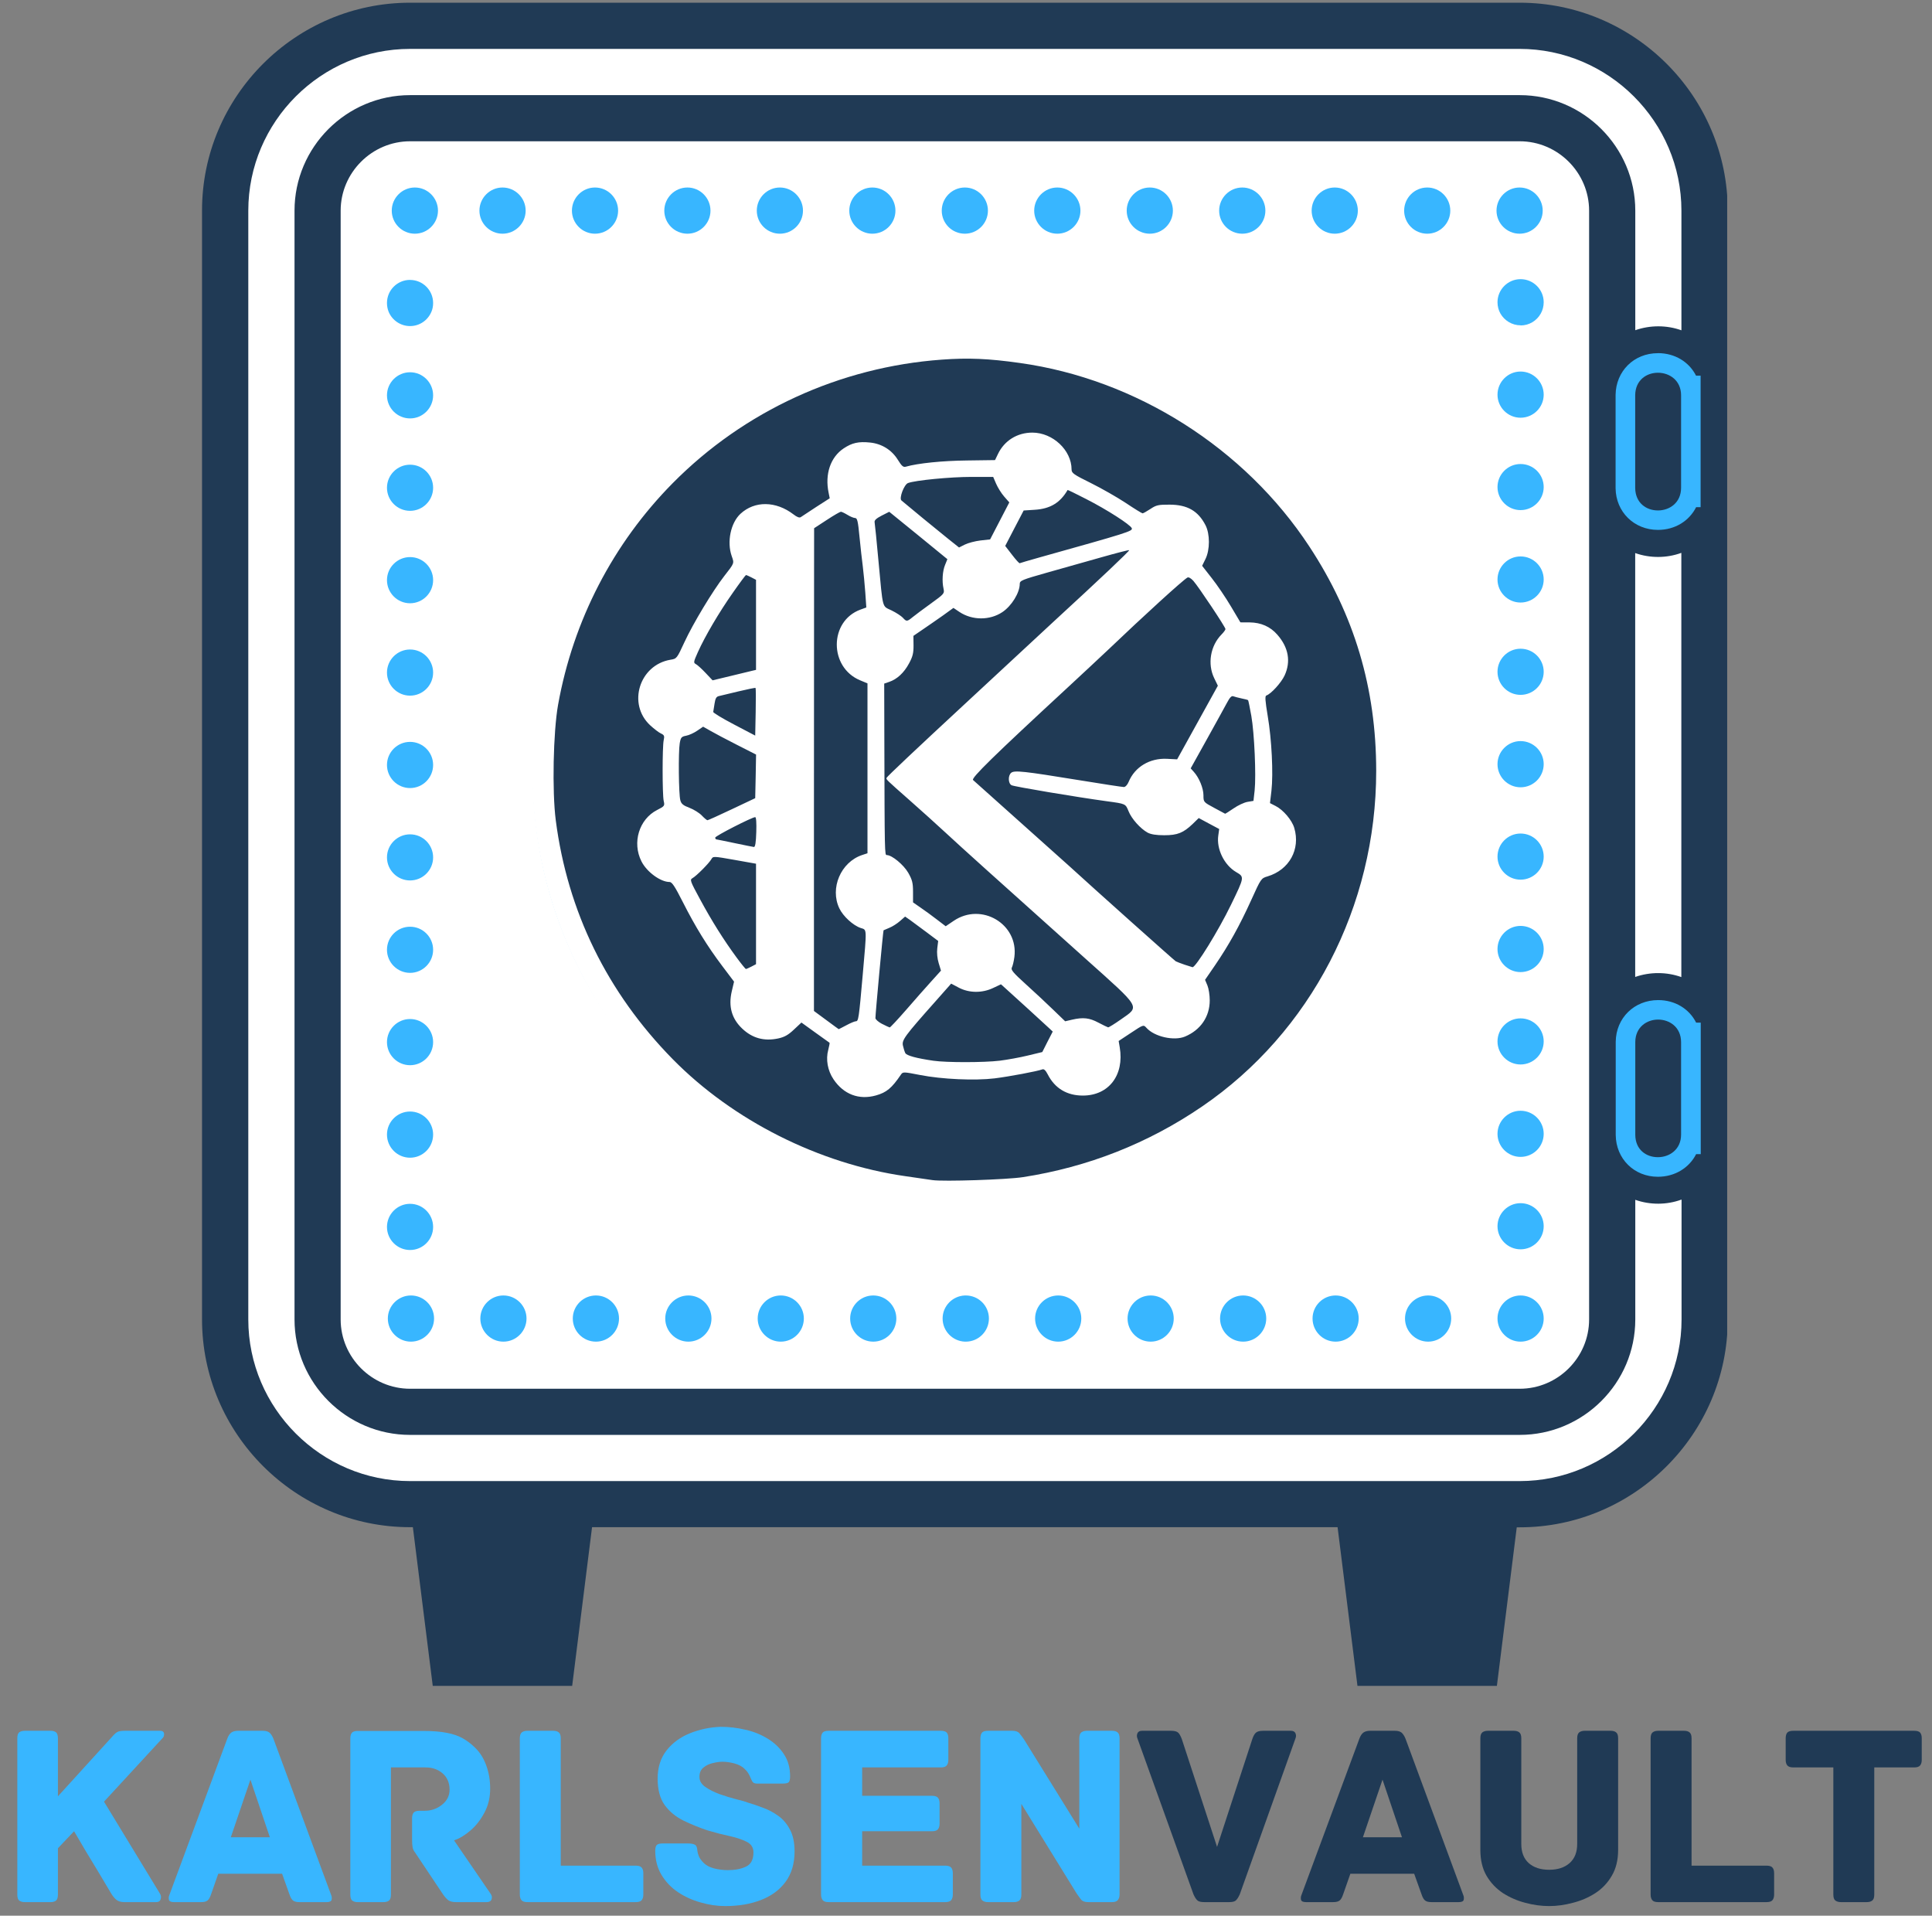 <svg xmlns="http://www.w3.org/2000/svg" xmlns:xlink="http://www.w3.org/1999/xlink" width="234" zoomAndPan="magnify" viewBox="0 0 175.5 174" height="232" preserveAspectRatio="xMidYMid meet" version="1.0"><rect x="0" y="0" width="175.5" height="174" fill="#808080" stroke="none"/><defs><g/><clipPath id="6024f4c90c"><path d="M 18.266 0.246 L 156.895 0.246 L 156.895 153.125 L 18.266 153.125 Z M 18.266 0.246 " clip-rule="nonzero"/></clipPath><clipPath id="836af0e4fb"><path d="M 48.344 30.109 L 128.41 30.109 L 128.41 110.102 L 48.344 110.102 Z M 48.344 30.109 " clip-rule="nonzero"/></clipPath><clipPath id="d65dfbd70b"><path d="M 50.285 32.578 L 125.012 32.578 L 125.012 107.238 L 50.285 107.238 Z M 50.285 32.578 " clip-rule="nonzero"/></clipPath><clipPath id="4bb9f12d74"><path d="M 59 156 L 73 156 L 73 173.75 L 59 173.75 Z M 59 156 " clip-rule="nonzero"/></clipPath><clipPath id="811bf5bb13"><path d="M 134 157 L 147 157 L 147 173.75 L 134 173.75 Z M 134 157 " clip-rule="nonzero"/></clipPath></defs><path fill="#203a55" d="M 99.449 97.961 C 99.395 99.777 98.168 101.418 96.336 101.91 C 94.508 102.395 92.621 101.586 91.672 100.055 C 91.152 101.785 89.547 103.051 87.645 103.051 C 85.742 103.051 84.133 101.785 83.617 100.055 C 82.664 101.586 80.777 102.402 78.949 101.918 C 77.117 101.43 75.891 99.785 75.84 97.973 C 74.523 99.219 72.496 99.52 70.844 98.57 C 69.199 97.617 68.434 95.719 68.859 93.961 C 67.27 94.82 65.234 94.582 63.891 93.242 C 62.543 91.898 62.297 89.863 63.172 88.266 C 61.41 88.691 59.5 87.93 58.559 86.285 C 57.605 84.645 57.898 82.609 59.141 81.293 C 57.332 81.238 55.688 80.016 55.195 78.184 C 54.707 76.355 55.52 74.473 57.066 73.523 C 55.324 73.008 54.059 71.398 54.059 69.496 C 54.059 67.598 55.332 65.988 57.066 65.477 C 55.527 64.523 54.707 62.645 55.195 60.809 C 55.688 58.98 57.34 57.758 59.141 57.703 C 57.898 56.387 57.598 54.352 58.559 52.711 C 59.508 51.07 61.41 50.305 63.172 50.734 C 62.309 49.141 62.551 47.109 63.891 45.766 C 65.234 44.418 67.27 44.18 68.859 45.047 C 68.441 43.289 69.199 41.391 70.844 40.438 C 72.488 39.484 74.523 39.781 75.84 41.035 C 75.891 39.219 77.117 37.578 78.949 37.086 C 80.777 36.602 82.676 37.41 83.617 38.953 C 84.133 37.215 85.742 35.945 87.645 35.945 C 89.547 35.945 91.152 37.215 91.672 38.953 C 92.621 37.418 94.508 36.602 96.336 37.086 C 98.168 37.578 99.395 39.23 99.449 41.035 C 100.762 39.789 102.801 39.484 104.445 40.438 C 106.09 41.391 106.852 43.289 106.426 45.047 C 108.02 44.184 110.055 44.426 111.395 45.766 C 112.738 47.109 112.988 49.141 112.117 50.734 C 113.879 50.312 115.777 51.07 116.73 52.711 C 117.68 54.352 117.391 56.387 116.133 57.703 C 117.941 57.758 119.594 58.98 120.078 60.809 C 120.57 62.645 119.762 64.523 118.215 65.477 C 119.957 65.988 121.227 67.598 121.227 69.496 C 121.227 71.398 119.957 73.008 118.215 73.523 C 119.754 74.473 120.57 76.355 120.078 78.184 C 119.594 80.016 117.941 81.238 116.133 81.293 C 117.379 82.609 117.68 84.633 116.73 86.285 C 115.777 87.93 113.879 88.691 112.117 88.266 C 112.977 89.855 112.738 91.891 111.395 93.242 C 110.047 94.582 108.02 94.828 106.426 93.961 C 106.848 95.719 106.09 97.629 104.445 98.57 C 102.801 99.52 100.762 99.227 99.449 97.973 Z M 154.297 33.812 L 154.812 33.812 L 154.812 46.402 L 154.297 46.402 C 152.492 49.664 146.504 49.027 146.438 44.336 L 146.438 35.867 C 146.504 31.199 152.492 30.562 154.297 33.82 Z M 154.297 92.555 L 154.812 92.555 L 154.812 105.141 L 154.289 105.141 C 152.484 108.383 146.492 107.77 146.434 103.07 L 146.434 94.598 C 146.492 89.961 152.484 89.297 154.289 92.555 Z M 154.297 92.555 " fill-opacity="1" fill-rule="evenodd"/><path fill="#ffffff" d="M 138.035 10.734 C 142.66 10.734 146.438 14.512 146.438 19.133 L 146.438 119.844 C 146.438 124.453 142.66 128.234 138.035 128.234 L 37.25 128.234 C 32.625 128.234 28.848 124.461 28.848 119.844 L 28.848 19.133 C 28.848 14.512 32.625 10.734 37.25 10.734 L 138.047 10.734 Z M 87.645 35.918 C 69.094 35.918 54.047 50.941 54.047 69.492 C 54.047 88.035 69.094 103.051 87.645 103.051 C 106.199 103.051 121.246 88.027 121.246 69.492 C 121.246 50.953 106.203 35.918 87.645 35.918 Z M 87.645 35.918 " fill-opacity="1" fill-rule="evenodd"/><path fill="#ffffff" d="M 146.438 91.691 L 146.438 47.258 L 149.238 48.246 C 150.129 48.555 151.145 48.555 152.031 48.246 L 154.84 47.23 L 154.84 91.73 L 152.031 90.727 C 151.145 90.406 150.129 90.406 149.23 90.719 L 146.434 91.703 Z M 154.84 105.969 L 154.84 119.832 C 154.84 129.062 147.281 136.617 138.035 136.617 L 37.25 136.617 C 28.012 136.617 20.449 129.07 20.449 119.832 L 20.449 19.133 C 20.449 9.902 28.004 2.344 37.25 2.344 L 138.047 2.344 C 147.281 2.344 154.848 9.895 154.848 19.133 L 154.848 32.988 L 152.039 31.984 C 151.148 31.66 150.137 31.66 149.238 31.984 L 146.438 32.961 L 146.438 19.141 C 146.438 14.523 142.66 10.742 138.035 10.742 L 37.25 10.742 C 32.625 10.742 28.848 14.523 28.848 19.141 L 28.848 119.852 C 28.848 124.461 32.625 128.246 37.25 128.246 L 138.047 128.246 C 142.668 128.246 146.445 124.469 146.445 119.852 L 146.445 106.027 L 149.246 107.012 C 150.137 107.324 151.148 107.324 152.039 107.008 L 154.848 105.992 Z M 154.84 105.969 " fill-opacity="1" fill-rule="evenodd"/><path fill="#38b6ff" d="M 37.25 17.031 C 38.406 17.031 39.344 17.977 39.344 19.133 C 39.344 20.285 38.406 21.227 37.25 21.227 C 36.094 21.227 35.152 20.285 35.152 19.133 C 35.152 17.977 36.094 17.031 37.25 17.031 Z M 37.25 17.031 " fill-opacity="1" fill-rule="evenodd"/><path fill="#38b6ff" d="M 87.645 33.812 C 107.359 33.812 123.344 49.781 123.344 69.48 C 123.344 89.18 107.359 105.152 87.645 105.152 C 67.926 105.152 51.941 89.18 51.941 69.48 C 51.941 49.781 67.926 33.812 87.645 33.812 Z M 87.645 33.812 " fill-opacity="1" fill-rule="evenodd"/><g clip-path="url(#6024f4c90c)"><path fill="#203a55" d="M 137.781 138.711 L 135.941 153.395 L 123.344 153.395 L 121.504 138.711 L 53.781 138.711 L 51.941 153.395 L 39.344 153.395 L 37.504 138.711 L 37.25 138.711 C 26.852 138.711 18.352 130.223 18.352 119.832 L 18.352 19.133 C 18.344 8.738 26.852 0.246 37.25 0.246 L 138.047 0.246 C 148.449 0.246 156.945 8.738 156.945 19.133 L 156.945 119.844 C 156.945 130.223 148.449 138.723 138.047 138.723 L 137.781 138.723 Z M 137.781 138.711 " fill-opacity="1" fill-rule="evenodd"/></g><path fill="#ffffff" d="M 148.539 88.734 C 149.887 88.266 151.391 88.266 152.73 88.746 L 152.73 50.215 C 151.391 50.707 149.879 50.707 148.539 50.234 Z M 148.539 88.734 " fill-opacity="1" fill-rule="evenodd"/><path fill="#ffffff" d="M 152.738 108.957 C 151.398 109.449 149.887 109.449 148.547 108.977 L 148.547 119.844 C 148.547 125.613 143.828 130.328 138.047 130.328 L 37.25 130.328 C 31.473 130.328 26.754 125.613 26.754 119.844 L 26.754 19.133 C 26.754 13.355 31.473 8.641 37.25 8.641 L 138.047 8.641 C 143.828 8.641 148.547 13.355 148.547 19.133 L 148.547 29.992 C 149.898 29.52 151.398 29.52 152.738 30 L 152.738 19.133 C 152.738 11.055 146.121 4.441 138.035 4.441 L 37.25 4.441 C 29.172 4.441 22.555 11.047 22.555 19.133 L 22.555 119.844 C 22.555 127.914 29.172 134.523 37.25 134.523 L 138.047 134.523 C 146.129 134.523 152.75 127.914 152.75 119.844 L 152.75 108.969 Z M 152.738 108.957 " fill-opacity="1" fill-rule="evenodd"/><path fill="#38b6ff" d="M 150.617 92.605 C 151.656 92.605 152.707 93.293 152.707 94.66 L 152.707 103.051 C 152.707 104.414 151.648 105.105 150.598 105.105 C 149.551 105.105 148.559 104.438 148.547 103.082 L 148.547 94.633 C 148.562 93.285 149.594 92.605 150.625 92.605 M 150.625 90.836 C 148.457 90.836 146.797 92.457 146.77 94.617 L 146.77 103.051 C 146.77 103.051 146.77 103.098 146.77 103.098 C 146.797 105.254 148.441 106.883 150.598 106.883 C 152.156 106.883 153.445 106.066 154.074 104.828 L 154.492 104.828 L 154.492 103.051 C 154.492 103.051 154.492 94.66 154.492 94.66 L 154.492 92.883 L 154.074 92.883 C 153.453 91.641 152.172 90.836 150.625 90.836 Z M 150.625 90.836 " fill-opacity="1" fill-rule="nonzero"/><path fill="#38b6ff" d="M 150.605 33.855 C 151.656 33.855 152.707 34.551 152.707 35.906 L 152.707 44.301 C 152.707 45.668 151.656 46.363 150.605 46.363 C 149.559 46.363 148.559 45.695 148.539 44.328 L 148.539 35.879 C 148.559 34.523 149.574 33.855 150.598 33.855 M 150.598 32.078 C 148.43 32.078 146.785 33.707 146.758 35.867 L 146.758 44.301 C 146.758 44.301 146.758 44.348 146.758 44.348 C 146.785 46.5 148.441 48.129 150.605 48.129 C 152.164 48.129 153.445 47.312 154.074 46.066 L 154.48 46.066 L 154.48 44.289 C 154.48 44.289 154.48 35.898 154.48 35.898 L 154.48 34.121 L 154.066 34.121 C 153.438 32.879 152.156 32.074 150.598 32.074 Z M 150.598 32.078 " fill-opacity="1" fill-rule="nonzero"/><path fill="#ffffff" d="M 138.035 12.832 L 37.25 12.832 C 33.793 12.832 30.945 15.676 30.945 19.133 L 30.945 119.844 C 30.945 123.293 33.785 126.137 37.25 126.137 L 138.047 126.137 C 141.508 126.137 144.352 123.305 144.352 119.844 L 144.352 19.133 C 144.352 15.676 141.508 12.832 138.047 12.832 Z M 138.035 12.832 " fill-opacity="1" fill-rule="evenodd"/><path fill="#38b6ff" d="M 87.645 117.664 L 87.73 117.664 C 88.898 117.664 89.832 118.605 89.832 119.758 C 89.832 120.914 88.891 121.859 87.73 121.859 L 87.645 121.859 C 86.523 121.812 85.625 120.887 85.625 119.758 C 85.625 118.633 86.523 117.711 87.645 117.664 Z M 87.645 117.664 " fill-opacity="1" fill-rule="evenodd"/><path fill="#38b6ff" d="M 87.645 17.031 C 88.801 17.031 89.742 17.977 89.742 19.133 C 89.742 20.285 88.801 21.227 87.645 21.227 C 86.48 21.227 85.547 20.285 85.547 19.133 C 85.547 17.977 86.488 17.031 87.645 17.031 Z M 87.645 17.031 " fill-opacity="1" fill-rule="evenodd"/><path fill="#38b6ff" d="M 138.125 121.859 C 136.973 121.859 136.031 120.914 136.031 119.758 C 136.031 118.605 136.973 117.664 138.125 117.664 C 139.285 117.664 140.227 118.605 140.227 119.758 C 140.227 120.914 139.285 121.859 138.125 121.859 Z M 138.125 121.859 " fill-opacity="1" fill-rule="evenodd"/><path fill="#38b6ff" d="M 140.137 19.133 C 140.137 20.285 139.195 21.227 138.035 21.227 C 136.883 21.227 135.941 20.285 135.941 19.133 C 135.941 17.977 136.883 17.031 138.035 17.031 C 139.195 17.031 140.137 17.977 140.137 19.133 Z M 140.137 19.133 " fill-opacity="1" fill-rule="evenodd"/><path fill="#38b6ff" d="M 39.785 19.133 C 39.785 20.285 38.84 21.227 37.684 21.227 C 36.531 21.227 35.586 20.285 35.586 19.133 C 35.586 17.977 36.531 17.031 37.684 17.031 C 38.84 17.031 39.785 17.977 39.785 19.133 Z M 39.785 19.133 " fill-opacity="1" fill-rule="evenodd"/><path fill="#38b6ff" d="M 98.145 19.133 C 98.145 20.285 97.199 21.227 96.043 21.227 C 94.891 21.227 93.945 20.285 93.945 19.133 C 93.945 17.977 94.891 17.031 96.043 17.031 C 97.199 17.031 98.145 17.977 98.145 19.133 Z M 98.145 19.133 " fill-opacity="1" fill-rule="evenodd"/><path fill="#38b6ff" d="M 87.973 30.699 C 109.82 30.699 127.531 48.406 127.531 70.234 C 127.531 92.066 109.812 109.762 87.973 109.762 C 66.133 109.762 48.406 92.066 48.406 70.234 C 48.406 48.406 66.121 30.699 87.973 30.699 Z M 87.973 30.699 " fill-opacity="1" fill-rule="evenodd"/><path fill="#38b6ff" d="M 106.543 19.133 C 106.543 20.285 105.602 21.227 104.445 21.227 C 103.289 21.227 102.348 20.285 102.348 19.133 C 102.348 17.977 103.289 17.031 104.445 17.031 C 105.602 17.031 106.543 17.977 106.543 19.133 Z M 106.543 19.133 " fill-opacity="1" fill-rule="evenodd"/><path fill="#38b6ff" d="M 114.945 19.133 C 114.945 20.285 114 21.227 112.848 21.227 C 111.688 21.227 110.746 20.285 110.746 19.133 C 110.746 17.977 111.688 17.031 112.848 17.031 C 114 17.031 114.945 17.977 114.945 19.133 Z M 114.945 19.133 " fill-opacity="1" fill-rule="evenodd"/><path fill="#38b6ff" d="M 123.344 19.133 C 123.344 20.285 122.398 21.227 121.246 21.227 C 120.09 21.227 119.148 20.285 119.148 19.133 C 119.148 17.977 120.09 17.031 121.246 17.031 C 122.398 17.031 123.344 17.977 123.344 19.133 Z M 123.344 19.133 " fill-opacity="1" fill-rule="evenodd"/><path fill="#38b6ff" d="M 131.742 19.133 C 131.742 20.285 130.805 21.227 129.648 21.227 C 128.488 21.227 127.551 20.285 127.551 19.133 C 127.551 17.977 128.488 17.031 129.648 17.031 C 130.805 17.031 131.742 17.977 131.742 19.133 Z M 131.742 19.133 " fill-opacity="1" fill-rule="evenodd"/><path fill="#38b6ff" d="M 138.125 29.547 C 137.348 29.547 136.66 29.113 136.297 28.48 C 136.129 28.184 136.031 27.828 136.031 27.453 C 136.031 26.297 136.973 25.355 138.125 25.355 C 139.285 25.355 140.227 26.297 140.227 27.453 C 140.227 27.828 140.129 28.184 139.957 28.488 C 139.594 29.129 138.918 29.559 138.125 29.559 Z M 138.125 29.547 " fill-opacity="1" fill-rule="evenodd"/><path fill="#38b6ff" d="M 138.125 37.941 C 136.973 37.941 136.031 37 136.031 35.848 C 136.031 34.691 136.973 33.746 138.125 33.746 C 139.285 33.746 140.227 34.691 140.227 35.848 C 140.227 37 139.285 37.941 138.125 37.941 Z M 138.125 37.941 " fill-opacity="1" fill-rule="evenodd"/><path fill="#38b6ff" d="M 138.125 46.332 C 136.973 46.332 136.031 45.391 136.031 44.238 C 136.031 43.082 136.973 42.145 138.125 42.145 C 139.285 42.145 140.227 43.082 140.227 44.238 C 140.227 45.391 139.285 46.332 138.125 46.332 Z M 138.125 46.332 " fill-opacity="1" fill-rule="evenodd"/><path fill="#38b6ff" d="M 138.125 54.727 C 136.973 54.727 136.031 53.789 136.031 52.633 C 136.031 51.48 136.973 50.539 138.125 50.539 C 139.285 50.539 140.227 51.48 140.227 52.633 C 140.227 53.789 139.285 54.727 138.125 54.727 Z M 138.125 54.727 " fill-opacity="1" fill-rule="evenodd"/><path fill="#38b6ff" d="M 138.125 63.113 C 136.973 63.113 136.031 62.172 136.031 61.016 C 136.031 59.863 136.973 58.922 138.125 58.922 C 139.285 58.922 140.227 59.863 140.227 61.016 C 140.227 62.172 139.285 63.113 138.125 63.113 Z M 138.125 63.113 " fill-opacity="1" fill-rule="evenodd"/><path fill="#38b6ff" d="M 138.125 71.508 C 136.973 71.508 136.031 70.566 136.031 69.406 C 136.031 68.254 136.973 67.312 138.125 67.312 C 139.285 67.312 140.227 68.254 140.227 69.406 C 140.227 70.566 139.285 71.508 138.125 71.508 Z M 138.125 71.508 " fill-opacity="1" fill-rule="evenodd"/><path fill="#38b6ff" d="M 138.125 79.898 C 136.973 79.898 136.031 78.957 136.031 77.805 C 136.031 76.648 136.973 75.707 138.125 75.707 C 139.285 75.707 140.227 76.648 140.227 77.805 C 140.227 78.957 139.285 79.898 138.125 79.898 Z M 138.125 79.898 " fill-opacity="1" fill-rule="evenodd"/><path fill="#38b6ff" d="M 138.125 88.293 C 136.973 88.293 136.031 87.352 136.031 86.199 C 136.031 85.039 136.973 84.098 138.125 84.098 C 139.285 84.098 140.227 85.039 140.227 86.199 C 140.227 87.352 139.285 88.293 138.125 88.293 Z M 138.125 88.293 " fill-opacity="1" fill-rule="evenodd"/><path fill="#38b6ff" d="M 138.125 96.684 C 136.973 96.684 136.031 95.742 136.031 94.59 C 136.031 93.434 136.973 92.496 138.125 92.496 C 139.285 92.496 140.227 93.434 140.227 94.59 C 140.227 95.742 139.285 96.684 138.125 96.684 Z M 138.125 96.684 " fill-opacity="1" fill-rule="evenodd"/><path fill="#38b6ff" d="M 138.125 105.078 C 136.973 105.078 136.031 104.141 136.031 102.984 C 136.031 101.832 136.973 100.887 138.125 100.887 C 139.285 100.887 140.227 101.832 140.227 102.984 C 140.227 104.141 139.285 105.078 138.125 105.078 Z M 138.125 105.078 " fill-opacity="1" fill-rule="evenodd"/><path fill="#38b6ff" d="M 138.125 113.473 C 136.973 113.473 136.031 112.531 136.031 111.375 C 136.031 110.223 136.973 109.281 138.125 109.281 C 139.285 109.281 140.227 110.223 140.227 111.375 C 140.227 112.531 139.285 113.473 138.125 113.473 Z M 138.125 113.473 " fill-opacity="1" fill-rule="evenodd"/><path fill="#38b6ff" d="M 127.629 119.758 C 127.629 118.605 128.574 117.664 129.727 117.664 C 130.883 117.664 131.824 118.605 131.824 119.758 C 131.824 120.914 130.883 121.859 129.727 121.859 C 128.574 121.859 127.629 120.914 127.629 119.758 Z M 127.629 119.758 " fill-opacity="1" fill-rule="evenodd"/><path fill="#38b6ff" d="M 119.23 119.758 C 119.23 118.605 120.168 117.664 121.324 117.664 C 122.48 117.664 123.422 118.605 123.422 119.758 C 123.422 120.914 122.48 121.859 121.324 121.859 C 120.168 121.859 119.23 120.914 119.23 119.758 Z M 119.23 119.758 " fill-opacity="1" fill-rule="evenodd"/><path fill="#38b6ff" d="M 110.828 119.758 C 110.828 118.605 111.77 117.664 112.926 117.664 C 114.078 117.664 115.023 118.605 115.023 119.758 C 115.023 120.914 114.078 121.859 112.926 121.859 C 111.77 121.859 110.828 120.914 110.828 119.758 Z M 110.828 119.758 " fill-opacity="1" fill-rule="evenodd"/><path fill="#38b6ff" d="M 102.426 119.758 C 102.426 118.605 103.367 117.664 104.527 117.664 C 105.68 117.664 106.621 118.605 106.621 119.758 C 106.621 120.914 105.68 121.859 104.527 121.859 C 103.367 121.859 102.426 120.914 102.426 119.758 Z M 102.426 119.758 " fill-opacity="1" fill-rule="evenodd"/><path fill="#38b6ff" d="M 94.027 119.758 C 94.027 118.605 94.969 117.664 96.125 117.664 C 97.281 117.664 98.223 118.605 98.223 119.758 C 98.223 120.914 97.281 121.859 96.125 121.859 C 94.969 121.859 94.027 120.914 94.027 119.758 Z M 94.027 119.758 " fill-opacity="1" fill-rule="evenodd"/><path fill="#38b6ff" d="M 47.75 19.133 C 47.75 20.285 46.805 21.227 45.648 21.227 C 44.496 21.227 43.551 20.285 43.551 19.133 C 43.551 17.977 44.496 17.031 45.648 17.031 C 46.805 17.031 47.75 17.977 47.75 19.133 Z M 47.75 19.133 " fill-opacity="1" fill-rule="evenodd"/><path fill="#38b6ff" d="M 56.148 19.133 C 56.148 20.285 55.207 21.227 54.047 21.227 C 52.895 21.227 51.953 20.285 51.953 19.133 C 51.953 17.977 52.895 17.031 54.047 17.031 C 55.207 17.031 56.148 17.977 56.148 19.133 Z M 56.148 19.133 " fill-opacity="1" fill-rule="evenodd"/><path fill="#38b6ff" d="M 64.539 19.133 C 64.539 20.285 63.598 21.227 62.445 21.227 C 61.285 21.227 60.344 20.285 60.344 19.133 C 60.344 17.977 61.285 17.031 62.445 17.031 C 63.598 17.031 64.539 17.977 64.539 19.133 Z M 64.539 19.133 " fill-opacity="1" fill-rule="evenodd"/><path fill="#38b6ff" d="M 72.941 19.133 C 72.941 20.285 71.996 21.227 70.844 21.227 C 69.684 21.227 68.746 20.285 68.746 19.133 C 68.746 17.977 69.684 17.031 70.844 17.031 C 71.996 17.031 72.941 17.977 72.941 19.133 Z M 72.941 19.133 " fill-opacity="1" fill-rule="evenodd"/><path fill="#38b6ff" d="M 81.34 19.133 C 81.34 20.285 80.402 21.227 79.242 21.227 C 78.09 21.227 77.148 20.285 77.148 19.133 C 77.148 17.977 78.09 17.031 79.242 17.031 C 80.402 17.031 81.34 17.977 81.34 19.133 Z M 81.34 19.133 " fill-opacity="1" fill-rule="evenodd"/><path fill="#38b6ff" d="M 35.23 119.758 C 35.23 118.605 36.176 117.664 37.328 117.664 C 38.484 117.664 39.43 118.605 39.43 119.758 C 39.43 120.914 38.484 121.859 37.328 121.859 C 36.176 121.859 35.23 120.914 35.23 119.758 Z M 35.23 119.758 " fill-opacity="1" fill-rule="evenodd"/><path fill="#38b6ff" d="M 77.227 119.758 C 77.227 118.605 78.168 117.664 79.324 117.664 C 80.48 117.664 81.422 118.605 81.422 119.758 C 81.422 120.914 80.48 121.859 79.324 121.859 C 78.168 121.859 77.227 120.914 77.227 119.758 Z M 77.227 119.758 " fill-opacity="1" fill-rule="evenodd"/><path fill="#38b6ff" d="M 68.828 119.758 C 68.828 118.605 69.77 117.664 70.922 117.664 C 72.082 117.664 73.02 118.605 73.02 119.758 C 73.02 120.914 72.082 121.859 70.922 121.859 C 69.77 121.859 68.828 120.914 68.828 119.758 Z M 68.828 119.758 " fill-opacity="1" fill-rule="evenodd"/><path fill="#38b6ff" d="M 60.43 119.758 C 60.43 118.605 61.375 117.664 62.531 117.664 C 63.684 117.664 64.629 118.605 64.629 119.758 C 64.629 120.914 63.684 121.859 62.531 121.859 C 61.375 121.859 60.43 120.914 60.43 119.758 Z M 60.43 119.758 " fill-opacity="1" fill-rule="evenodd"/><path fill="#38b6ff" d="M 52.031 119.758 C 52.031 118.605 52.973 117.664 54.133 117.664 C 55.285 117.664 56.23 118.605 56.23 119.758 C 56.23 120.914 55.285 121.859 54.133 121.859 C 52.973 121.859 52.031 120.914 52.031 119.758 Z M 52.031 119.758 " fill-opacity="1" fill-rule="evenodd"/><path fill="#38b6ff" d="M 43.633 119.758 C 43.633 118.605 44.574 117.664 45.727 117.664 C 46.887 117.664 47.828 118.605 47.828 119.758 C 47.828 120.914 46.887 121.859 45.727 121.859 C 44.574 121.859 43.633 120.914 43.633 119.758 Z M 43.633 119.758 " fill-opacity="1" fill-rule="evenodd"/><path fill="#38b6ff" d="M 37.25 109.34 C 38.406 109.34 39.344 110.285 39.344 111.441 C 39.344 112.594 38.406 113.535 37.25 113.535 C 36.094 113.535 35.152 112.594 35.152 111.441 C 35.152 110.285 36.094 109.34 37.25 109.34 Z M 37.25 109.34 " fill-opacity="1" fill-rule="evenodd"/><path fill="#38b6ff" d="M 37.25 100.957 C 38.406 100.957 39.344 101.898 39.344 103.051 C 39.344 104.211 38.406 105.152 37.25 105.152 C 36.094 105.152 35.152 104.211 35.152 103.051 C 35.152 101.898 36.094 100.957 37.25 100.957 Z M 37.25 100.957 " fill-opacity="1" fill-rule="evenodd"/><path fill="#38b6ff" d="M 37.25 92.555 C 38.406 92.555 39.344 93.5 39.344 94.652 C 39.344 95.809 38.406 96.75 37.25 96.75 C 36.094 96.75 35.152 95.809 35.152 94.652 C 35.152 93.5 36.094 92.555 37.25 92.555 Z M 37.25 92.555 " fill-opacity="1" fill-rule="evenodd"/><path fill="#38b6ff" d="M 37.25 84.172 C 38.406 84.172 39.344 85.109 39.344 86.266 C 39.344 87.418 38.406 88.363 37.25 88.363 C 36.094 88.363 35.152 87.418 35.152 86.266 C 35.152 85.109 36.094 84.172 37.25 84.172 Z M 37.25 84.172 " fill-opacity="1" fill-rule="evenodd"/><path fill="#38b6ff" d="M 37.25 75.781 C 38.406 75.781 39.344 76.719 39.344 77.875 C 39.344 79.027 38.406 79.969 37.25 79.969 C 36.094 79.969 35.152 79.027 35.152 77.875 C 35.152 76.719 36.094 75.781 37.25 75.781 Z M 37.25 75.781 " fill-opacity="1" fill-rule="evenodd"/><path fill="#38b6ff" d="M 37.25 67.383 C 38.406 67.383 39.344 68.324 39.344 69.48 C 39.344 70.633 38.406 71.578 37.25 71.578 C 36.094 71.578 35.152 70.633 35.152 69.48 C 35.152 68.324 36.094 67.383 37.25 67.383 Z M 37.25 67.383 " fill-opacity="1" fill-rule="evenodd"/><path fill="#38b6ff" d="M 37.25 58.992 C 38.406 58.992 39.344 59.934 39.344 61.09 C 39.344 62.242 38.406 63.184 37.25 63.184 C 36.094 63.184 35.152 62.242 35.152 61.09 C 35.152 59.934 36.094 58.992 37.25 58.992 Z M 37.25 58.992 " fill-opacity="1" fill-rule="evenodd"/><path fill="#38b6ff" d="M 37.25 50.598 C 38.406 50.598 39.344 51.539 39.344 52.691 C 39.344 53.848 38.406 54.793 37.25 54.793 C 36.094 54.793 35.152 53.848 35.152 52.691 C 35.152 51.539 36.094 50.598 37.25 50.598 Z M 37.25 50.598 " fill-opacity="1" fill-rule="evenodd"/><path fill="#38b6ff" d="M 37.25 42.207 C 38.406 42.207 39.344 43.148 39.344 44.301 C 39.344 45.457 38.406 46.398 37.25 46.398 C 36.094 46.398 35.152 45.457 35.152 44.301 C 35.152 43.148 36.094 42.207 37.25 42.207 Z M 37.25 42.207 " fill-opacity="1" fill-rule="evenodd"/><path fill="#38b6ff" d="M 37.25 33.812 C 38.406 33.812 39.344 34.754 39.344 35.906 C 39.344 37.062 38.406 38.004 37.25 38.004 C 36.094 38.004 35.152 37.062 35.152 35.906 C 35.152 34.754 36.094 33.812 37.25 33.812 Z M 37.25 33.812 " fill-opacity="1" fill-rule="evenodd"/><path fill="#38b6ff" d="M 37.25 25.426 C 38.406 25.426 39.344 26.367 39.344 27.523 C 39.344 27.809 39.293 28.082 39.188 28.32 C 38.867 29.086 38.121 29.617 37.25 29.617 C 36.379 29.617 35.613 29.078 35.301 28.312 C 35.203 28.066 35.152 27.801 35.152 27.516 C 35.152 26.359 36.094 25.422 37.25 25.422 Z M 37.25 25.426 " fill-opacity="1" fill-rule="evenodd"/><path fill="#203a55" d="M 114.863 58.574 C 113.379 55 111.051 51.691 108.355 49.008 C 105.66 46.316 102.227 44.301 98.648 42.816 C 95.203 41.391 91.367 40.676 87.406 40.676 C 83.441 40.676 79.367 40.82 75.93 42.246 C 72.355 43.73 69.367 46.539 66.672 49.23 C 63.98 51.922 60.852 54.773 59.375 58.344 C 57.941 61.789 58.414 65.984 58.414 69.945 C 58.414 73.906 58.707 77.785 60.133 81.23 C 61.617 84.801 64.629 87.328 67.324 90.012 C 70.016 92.707 72.449 95.918 76.027 97.402 C 79.477 98.836 83.449 99.801 87.414 99.801 C 91.379 99.801 95.262 98.629 98.715 97.203 C 102.285 95.719 105.512 93.41 108.207 90.719 C 110.898 88.027 113.066 84.742 114.551 81.168 C 115.984 77.723 117.617 73.895 117.617 69.945 C 117.617 65.988 116.301 62.02 114.875 58.586 Z M 95.707 86.816 L 89.422 85.887 L 91.219 73.746 L 78.07 83.859 L 74.203 78.816 L 85.734 69.945 L 74.203 61.07 L 78.07 56.023 L 91.219 66.141 L 89.422 54 L 95.707 53.066 L 98.195 69.945 Z M 95.707 86.816 " fill-opacity="1" fill-rule="nonzero"/><g clip-path="url(#836af0e4fb)"><path fill="#ffffff" d="M 128.41 70.105 C 128.41 71.414 128.344 72.719 128.215 74.027 C 128.086 75.328 127.895 76.625 127.641 77.906 C 127.383 79.195 127.066 80.465 126.684 81.715 C 126.305 82.969 125.859 84.199 125.359 85.414 C 124.855 86.621 124.301 87.801 123.68 88.961 C 123.062 90.117 122.391 91.234 121.664 92.328 C 120.934 93.414 120.152 94.469 119.32 95.48 C 118.488 96.492 117.609 97.461 116.68 98.387 C 115.754 99.316 114.785 100.191 113.77 101.023 C 112.758 101.855 111.707 102.633 110.613 103.359 C 109.527 104.09 108.402 104.762 107.25 105.379 C 106.09 105.996 104.906 106.555 103.695 107.055 C 102.484 107.559 101.25 107.996 99.996 108.379 C 98.742 108.758 97.473 109.078 96.188 109.332 C 94.898 109.59 93.605 109.781 92.297 109.91 C 90.996 110.035 89.688 110.102 88.375 110.102 C 87.062 110.102 85.758 110.035 84.453 109.91 C 83.145 109.781 81.852 109.59 80.562 109.332 C 79.281 109.078 78.012 108.758 76.754 108.379 C 75.504 107.996 74.266 107.559 73.055 107.055 C 71.848 106.555 70.66 105.996 69.504 105.379 C 68.352 104.762 67.227 104.09 66.137 103.359 C 65.043 102.633 63.992 101.855 62.98 101.023 C 61.969 100.191 60.996 99.316 60.07 98.387 C 59.141 97.461 58.266 96.492 57.434 95.48 C 56.598 94.469 55.816 93.414 55.09 92.328 C 54.359 91.234 53.688 90.117 53.074 88.961 C 52.453 87.801 51.895 86.621 51.391 85.414 C 50.891 84.199 50.449 82.969 50.07 81.715 C 49.688 80.465 49.371 79.195 49.113 77.906 C 48.855 76.625 48.664 75.328 48.539 74.027 C 48.406 72.719 48.344 71.414 48.344 70.105 C 48.344 68.797 48.406 67.492 48.539 66.184 C 48.664 64.883 48.855 63.586 49.113 62.301 C 49.371 61.02 49.688 59.75 50.07 58.496 C 50.449 57.242 50.891 56.008 51.391 54.801 C 51.895 53.59 52.453 52.406 53.074 51.25 C 53.688 50.094 54.359 48.973 55.09 47.883 C 55.816 46.797 56.598 45.746 57.434 44.734 C 58.266 43.723 59.141 42.75 60.07 41.824 C 60.996 40.898 61.969 40.016 62.98 39.188 C 63.992 38.355 65.043 37.578 66.137 36.852 C 67.227 36.121 68.352 35.449 69.504 34.828 C 70.66 34.215 71.848 33.652 73.055 33.156 C 74.266 32.652 75.504 32.211 76.754 31.828 C 78.012 31.453 79.281 31.137 80.562 30.879 C 81.852 30.621 83.145 30.43 84.453 30.301 C 85.758 30.176 87.062 30.109 88.375 30.109 C 89.688 30.109 90.996 30.176 92.297 30.301 C 93.605 30.43 94.898 30.621 96.188 30.879 C 97.473 31.137 98.742 31.453 99.996 31.828 C 101.25 32.211 102.484 32.652 103.695 33.156 C 104.906 33.652 106.09 34.215 107.25 34.828 C 108.402 35.449 109.527 36.121 110.613 36.852 C 111.707 37.578 112.758 38.355 113.77 39.188 C 114.785 40.016 115.754 40.898 116.68 41.824 C 117.609 42.75 118.488 43.723 119.32 44.734 C 120.152 45.746 120.934 46.797 121.664 47.883 C 122.391 48.973 123.062 50.094 123.68 51.25 C 124.301 52.406 124.855 53.59 125.359 54.801 C 125.859 56.008 126.305 57.242 126.684 58.496 C 127.066 59.75 127.383 61.02 127.641 62.301 C 127.895 63.586 128.086 64.883 128.215 66.184 C 128.344 67.492 128.41 68.797 128.41 70.105 Z M 128.41 70.105 " fill-opacity="1" fill-rule="nonzero"/></g><g clip-path="url(#d65dfbd70b)"><path fill="#203a55" d="M 84.719 107.188 C 84.488 107.152 83.367 106.988 82.234 106.828 C 74.402 105.707 66.582 101.77 61.102 96.195 C 55.148 90.129 51.555 82.789 50.484 74.496 C 50.145 71.867 50.254 66.484 50.695 64.012 C 52.07 56.355 55.688 49.367 61.113 43.879 C 67.602 37.32 76.297 33.332 85.559 32.664 C 87.969 32.488 89.789 32.566 92.648 32.969 C 103.207 34.445 113.07 40.699 118.941 49.641 C 123.031 55.863 125.012 62.512 125.012 70.023 C 125.012 82.312 119.066 93.766 109.195 100.5 C 104.289 103.852 98.824 106.004 92.918 106.918 C 91.484 107.141 85.695 107.332 84.719 107.188 Z M 79.57 99.496 C 80.531 99.227 81.008 98.832 81.844 97.598 C 82.016 97.344 82.078 97.348 83.586 97.641 C 85.547 98.027 88.559 98.164 90.355 97.945 C 91.672 97.781 94.254 97.297 94.684 97.129 C 94.832 97.07 94.988 97.223 95.18 97.594 C 95.824 98.855 96.926 99.512 98.371 99.508 C 100.723 99.504 102.141 97.645 101.715 95.125 L 101.617 94.551 L 102.746 93.805 C 103.871 93.059 103.871 93.059 104.141 93.355 C 104.863 94.164 106.645 94.566 107.645 94.148 C 109.066 93.551 109.891 92.336 109.891 90.859 C 109.891 90.395 109.797 89.785 109.68 89.504 L 109.465 88.996 L 110.371 87.676 C 111.617 85.852 112.605 84.078 113.656 81.758 C 114.543 79.801 114.559 79.773 115.137 79.602 C 117.113 79.012 118.145 77.141 117.57 75.203 C 117.363 74.496 116.578 73.57 115.891 73.215 L 115.363 72.945 L 115.496 71.82 C 115.672 70.258 115.52 67.156 115.156 65.023 C 114.926 63.641 114.898 63.219 115.031 63.172 C 115.457 63.031 116.383 62.012 116.691 61.352 C 117.273 60.086 117.051 58.812 116.035 57.652 C 115.395 56.914 114.547 56.543 113.52 56.531 L 112.676 56.527 L 111.82 55.086 C 111.352 54.293 110.57 53.137 110.082 52.52 L 109.199 51.391 L 109.504 50.773 C 109.918 49.93 109.918 48.5 109.504 47.699 C 108.832 46.398 107.852 45.84 106.246 45.836 C 105.227 45.832 105.027 45.875 104.504 46.227 C 104.176 46.441 103.855 46.625 103.789 46.625 C 103.727 46.625 103.035 46.199 102.254 45.676 C 101.473 45.16 100.047 44.348 99.086 43.871 C 97.527 43.102 97.34 42.969 97.34 42.641 C 97.34 40.895 95.637 39.293 93.777 39.293 C 92.406 39.293 91.242 40.016 90.656 41.23 L 90.387 41.789 L 87.84 41.824 C 85.613 41.848 83.383 42.074 82.289 42.387 C 82.051 42.457 81.91 42.332 81.555 41.758 C 81.004 40.867 80.102 40.305 79.039 40.195 C 77.992 40.086 77.398 40.219 76.637 40.727 C 75.441 41.523 74.918 43.062 75.27 44.754 L 75.371 45.258 L 74.148 46.043 C 73.477 46.48 72.848 46.895 72.742 46.969 C 72.625 47.051 72.402 46.973 72.082 46.723 C 70.48 45.496 68.555 45.473 67.266 46.664 C 66.375 47.492 66.016 49.211 66.465 50.5 C 66.703 51.18 66.73 51.117 65.785 52.328 C 64.727 53.691 62.957 56.633 62.176 58.32 C 61.484 59.816 61.473 59.832 60.906 59.922 C 58.074 60.398 56.977 63.941 59.059 65.875 C 59.41 66.199 59.848 66.535 60.039 66.621 C 60.336 66.758 60.375 66.848 60.289 67.23 C 60.16 67.82 60.16 72.145 60.289 72.742 C 60.395 73.191 60.371 73.223 59.684 73.574 C 58.051 74.41 57.406 76.535 58.27 78.238 C 58.754 79.199 60 80.109 60.824 80.109 C 61.043 80.109 61.312 80.52 62.031 81.941 C 63.164 84.176 64.23 85.914 65.625 87.762 L 66.68 89.16 L 66.469 90.055 C 66.156 91.414 66.469 92.523 67.418 93.422 C 68.336 94.297 69.418 94.594 70.688 94.32 C 71.254 94.199 71.602 94.004 72.117 93.516 L 72.801 92.875 L 74.051 93.777 C 74.742 94.277 75.324 94.695 75.355 94.711 C 75.379 94.727 75.324 95.016 75.238 95.352 C 75 96.227 75.18 97.238 75.715 98.031 C 76.633 99.398 78.027 99.93 79.57 99.496 Z M 84.789 96.344 C 83.25 96.121 82.352 95.879 82.234 95.645 C 82.172 95.52 82.074 95.211 82.02 94.965 C 81.914 94.461 82.164 94.113 84.992 90.934 L 86.402 89.34 L 87.102 89.711 C 88.035 90.199 89.215 90.211 90.211 89.738 L 90.926 89.402 L 91.246 89.688 C 91.895 90.27 95 93.098 95.305 93.391 L 95.629 93.695 L 95.152 94.621 L 94.68 95.555 L 93.371 95.871 C 92.652 96.047 91.504 96.254 90.816 96.34 C 89.406 96.512 85.977 96.516 84.789 96.344 Z M 75.051 92.645 L 73.938 91.824 L 73.938 73.715 C 73.938 63.754 73.945 53.887 73.949 51.789 L 73.953 47.977 L 75.102 47.227 C 75.73 46.812 76.312 46.48 76.383 46.48 C 76.457 46.48 76.723 46.605 76.98 46.762 C 77.234 46.922 77.555 47.051 77.68 47.051 C 77.871 47.051 77.941 47.34 78.074 48.742 C 78.164 49.668 78.301 50.887 78.375 51.445 C 78.445 52.008 78.547 53.07 78.602 53.816 L 78.695 55.176 L 78.168 55.367 C 75.312 56.406 75.289 60.613 78.137 61.793 L 78.801 62.07 L 78.801 77.5 L 78.312 77.66 C 76.375 78.309 75.367 80.676 76.246 82.508 C 76.59 83.227 77.496 84.055 78.18 84.285 C 78.758 84.477 78.75 84.191 78.371 88.512 C 78.02 92.52 77.98 92.758 77.75 92.758 C 77.645 92.758 77.258 92.918 76.891 93.117 C 76.52 93.312 76.207 93.477 76.188 93.477 C 76.176 93.469 75.66 93.102 75.051 92.645 Z M 80.125 93 C 79.797 92.828 79.523 92.59 79.523 92.469 C 79.516 92.145 80.219 84.523 80.262 84.496 C 80.285 84.48 80.523 84.383 80.789 84.27 C 81.059 84.164 81.492 83.887 81.75 83.66 L 82.219 83.25 L 82.684 83.574 C 82.941 83.758 83.617 84.258 84.188 84.688 L 85.223 85.465 L 85.141 86.129 C 85.09 86.539 85.141 87.055 85.27 87.48 L 85.477 88.16 L 84.598 89.133 C 84.117 89.664 83.09 90.824 82.32 91.715 C 81.547 92.602 80.871 93.324 80.82 93.32 C 80.77 93.312 80.457 93.168 80.125 92.996 Z M 99.777 92.883 C 98.957 92.445 98.387 92.383 97.375 92.617 L 96.758 92.762 L 95.66 91.703 C 95.059 91.117 93.938 90.074 93.172 89.383 C 92.035 88.355 91.809 88.082 91.914 87.883 C 91.988 87.746 92.094 87.312 92.145 86.922 C 92.535 83.934 89.16 81.926 86.633 83.637 L 85.906 84.129 L 85.098 83.512 C 84.656 83.168 83.988 82.684 83.613 82.43 L 82.938 81.961 L 82.938 81 C 82.938 80.195 82.867 79.914 82.504 79.273 C 82.086 78.547 81.023 77.664 80.555 77.664 C 80.359 77.664 80.359 77.609 80.332 66.969 L 80.32 62.09 L 80.773 61.934 C 81.484 61.695 82.121 61.105 82.57 60.266 C 82.91 59.645 82.988 59.32 82.984 58.621 L 82.973 57.754 L 83.848 57.156 C 84.328 56.832 85.145 56.262 85.668 55.895 L 86.609 55.215 L 87.16 55.586 C 88.324 56.355 89.906 56.359 91.051 55.598 C 91.895 55.035 92.633 53.836 92.633 53.031 C 92.633 52.738 92.844 52.652 95.094 52.016 C 96.449 51.637 98.672 51.008 100.035 50.621 C 101.398 50.234 102.539 49.941 102.57 49.973 C 102.625 50.027 99.992 52.523 95.703 56.465 C 94.844 57.254 93.34 58.656 92.355 59.57 C 91.375 60.484 89.281 62.418 87.715 63.875 C 83.223 68.035 80.586 70.523 80.535 70.648 C 80.48 70.793 80.473 70.785 82.652 72.707 C 83.633 73.57 85.141 74.93 86.004 75.73 C 87.52 77.133 89.676 79.074 98.66 87.125 C 103.711 91.645 103.551 91.379 101.836 92.582 C 101.25 92.996 100.723 93.32 100.66 93.312 C 100.602 93.301 100.203 93.105 99.777 92.883 Z M 66.906 86.961 C 65.73 85.359 64.664 83.664 63.602 81.699 C 62.688 80.016 62.648 79.902 62.91 79.758 C 63.266 79.559 64.422 78.395 64.621 78.035 C 64.77 77.762 64.805 77.762 66.727 78.102 L 68.676 78.449 L 68.676 87.574 L 68.258 87.793 C 68.023 87.914 67.801 88.012 67.758 88.012 C 67.715 88.012 67.332 87.539 66.906 86.961 Z M 107.609 87.621 C 107.258 87.5 106.895 87.363 106.805 87.312 C 106.676 87.242 99.301 80.652 97.125 78.66 C 96.812 78.371 94.758 76.535 92.562 74.578 C 90.371 72.621 88.488 70.941 88.391 70.848 C 88.203 70.672 90.273 68.648 96.922 62.504 C 98.289 61.238 99.957 59.684 100.625 59.051 C 103.93 55.898 107.418 52.719 107.859 52.461 C 107.969 52.395 108.184 52.516 108.402 52.758 C 108.859 53.266 111.32 56.961 111.32 57.137 C 111.32 57.207 111.156 57.434 110.961 57.629 C 109.949 58.656 109.668 60.305 110.297 61.598 L 110.629 62.281 L 106.93 68.969 L 106.008 68.922 C 104.445 68.844 103.09 69.656 102.527 71.008 C 102.418 71.281 102.227 71.484 102.09 71.484 C 101.957 71.484 100.082 71.199 97.918 70.844 C 93.027 70.047 92.141 69.949 91.855 70.191 C 91.555 70.438 91.574 71.156 91.887 71.32 C 92.109 71.445 97.766 72.395 100.555 72.777 C 102.266 73.008 102.238 73 102.516 73.68 C 102.793 74.375 103.59 75.262 104.246 75.625 C 104.547 75.785 105.031 75.863 105.754 75.863 C 106.969 75.863 107.496 75.648 108.359 74.82 L 108.891 74.301 L 109.82 74.801 L 110.75 75.297 L 110.668 75.879 C 110.488 77.102 111.199 78.566 112.281 79.203 C 113.051 79.656 113.059 79.629 111.816 82.191 C 110.691 84.512 108.602 87.898 108.324 87.848 C 108.285 87.84 107.965 87.738 107.609 87.621 Z M 66.75 76.582 C 65.891 76.402 65.133 76.246 65.078 76.242 C 65.016 76.234 64.969 76.164 64.969 76.078 C 64.969 75.93 68.316 74.219 68.602 74.219 C 68.691 74.219 68.727 74.734 68.699 75.578 C 68.672 76.523 68.602 76.941 68.484 76.93 C 68.398 76.918 67.613 76.766 66.75 76.582 Z M 63.754 74.074 C 63.531 73.836 63.023 73.523 62.629 73.371 C 62.066 73.16 61.887 73.016 61.801 72.688 C 61.648 72.16 61.613 68.293 61.746 67.508 C 61.84 66.977 61.902 66.906 62.328 66.824 C 62.59 66.777 63.043 66.57 63.336 66.367 L 63.871 66.004 L 64.527 66.375 C 64.887 66.586 65.969 67.156 66.93 67.645 L 68.68 68.535 L 68.645 70.52 L 68.602 72.496 L 66.48 73.5 C 65.316 74.055 64.316 74.5 64.266 74.5 C 64.207 74.5 63.98 74.312 63.754 74.074 Z M 110.285 73.371 C 109.328 72.855 109.32 72.852 109.32 72.234 C 109.32 71.594 108.926 70.633 108.438 70.098 L 108.16 69.789 L 109.625 67.156 C 110.434 65.703 111.254 64.207 111.457 63.832 C 111.711 63.348 111.879 63.176 112.031 63.242 C 112.152 63.285 112.488 63.375 112.785 63.438 C 113.086 63.496 113.352 63.566 113.375 63.598 C 113.402 63.629 113.535 64.266 113.668 65.02 C 113.945 66.594 114.113 70.422 113.969 71.801 L 113.863 72.742 L 113.324 72.832 C 113.023 72.883 112.453 73.148 112.055 73.426 C 111.652 73.703 111.305 73.918 111.289 73.91 C 111.266 73.898 110.816 73.656 110.285 73.371 Z M 66.68 65.805 C 65.617 65.25 64.77 64.734 64.789 64.66 C 64.801 64.578 64.855 64.238 64.91 63.902 C 64.98 63.438 65.07 63.273 65.305 63.223 C 65.473 63.18 66.277 62.988 67.098 62.793 C 67.914 62.598 68.605 62.457 68.633 62.484 C 68.664 62.512 68.668 63.496 68.645 64.672 L 68.602 66.812 Z M 64.102 61.129 C 63.754 60.758 63.355 60.395 63.219 60.324 C 62.98 60.199 62.996 60.125 63.391 59.238 C 64.047 57.781 65.309 55.633 66.566 53.844 C 67.188 52.953 67.73 52.227 67.766 52.227 C 67.805 52.227 68.023 52.324 68.258 52.445 L 68.676 52.664 L 68.676 60.844 L 68.355 60.918 C 68.176 60.961 67.289 61.172 66.383 61.395 L 64.73 61.793 Z M 82.012 56.105 C 81.867 55.949 81.41 55.648 80.992 55.445 C 80.105 55.008 80.223 55.453 79.797 50.934 C 79.637 49.156 79.477 47.586 79.449 47.445 C 79.41 47.258 79.594 47.09 80.09 46.832 L 80.777 46.484 L 83.422 48.633 L 86.059 50.789 L 85.852 51.301 C 85.617 51.859 85.555 52.781 85.711 53.477 C 85.805 53.906 85.758 53.953 84.551 54.824 C 83.859 55.324 83.113 55.879 82.891 56.062 C 82.398 56.465 82.34 56.473 82.012 56.105 Z M 91.934 50.391 L 91.312 49.586 L 92.148 47.977 L 92.988 46.367 L 94.008 46.301 C 95.402 46.211 96.305 45.668 96.98 44.504 C 96.996 44.488 97.75 44.855 98.668 45.328 C 100.535 46.277 102.688 47.66 102.809 47.977 C 102.91 48.242 102.477 48.379 94.348 50.652 C 93.445 50.906 92.672 51.133 92.629 51.156 C 92.586 51.18 92.273 50.836 91.934 50.391 Z M 86.113 48.926 C 85.293 48.273 82.355 45.863 81.887 45.457 C 81.652 45.258 82.125 44.012 82.48 43.875 C 83.133 43.625 86.32 43.316 88.25 43.316 L 90.219 43.316 L 90.488 43.941 C 90.637 44.285 90.961 44.809 91.219 45.102 L 91.684 45.633 L 89.941 48.992 L 89.062 49.09 C 88.578 49.148 87.941 49.316 87.648 49.461 L 87.117 49.727 Z M 86.113 48.926 " fill-opacity="1" fill-rule="nonzero"/></g><g fill="#38b6ff" fill-opacity="1"><g transform="translate(-0.177, 172.765)"><g><path d="M 14.719 -15.562 C 14.938 -15.562 15.055 -15.477 15.078 -15.312 C 15.098 -15.145 15.055 -15.008 14.953 -14.906 L 9.625 -9.125 L 14.719 -0.75 C 14.812 -0.594 14.828 -0.426 14.766 -0.25 C 14.711 -0.082 14.578 0 14.359 0 L 11.469 0 C 11.188 0 10.957 -0.062 10.781 -0.188 C 10.613 -0.312 10.453 -0.5 10.297 -0.75 C 10.297 -0.75 10.18 -0.941 9.953 -1.328 C 9.723 -1.723 9.43 -2.211 9.078 -2.797 C 8.723 -3.391 8.348 -4.008 7.953 -4.656 C 7.566 -5.301 7.219 -5.895 6.906 -6.438 L 5.438 -4.891 L 5.438 -0.688 C 5.438 -0.414 5.379 -0.234 5.266 -0.141 C 5.148 -0.047 4.988 0 4.781 0 L 2.438 0 C 2.219 0 2.047 -0.047 1.922 -0.141 C 1.805 -0.234 1.75 -0.414 1.75 -0.688 L 1.75 -14.875 C 1.75 -15.145 1.805 -15.328 1.922 -15.422 C 2.047 -15.516 2.219 -15.562 2.438 -15.562 L 4.781 -15.562 C 4.988 -15.562 5.148 -15.516 5.266 -15.422 C 5.379 -15.328 5.438 -15.145 5.438 -14.875 L 5.438 -9.609 L 10.344 -15 C 10.57 -15.27 10.758 -15.43 10.906 -15.484 C 11.051 -15.535 11.254 -15.562 11.516 -15.562 Z M 14.719 -15.562 "/></g></g></g><g fill="#38b6ff" fill-opacity="1"><g transform="translate(14.936, 172.765)"><g><path d="M 15.141 -0.656 C 15.203 -0.52 15.219 -0.375 15.188 -0.219 C 15.156 -0.07 15.004 0 14.734 0 L 12.25 0 C 12 0 11.812 -0.047 11.688 -0.141 C 11.562 -0.234 11.453 -0.422 11.359 -0.703 L 10.688 -2.578 L 4.891 -2.578 L 4.234 -0.703 C 4.141 -0.422 4.031 -0.234 3.906 -0.141 C 3.789 -0.047 3.598 0 3.328 0 L 0.859 0 C 0.598 0 0.445 -0.07 0.406 -0.219 C 0.375 -0.375 0.391 -0.52 0.453 -0.656 L 5.703 -14.828 C 5.797 -15.086 5.914 -15.273 6.062 -15.391 C 6.219 -15.504 6.422 -15.562 6.672 -15.562 L 8.938 -15.562 C 9.207 -15.562 9.41 -15.504 9.547 -15.391 C 9.68 -15.273 9.801 -15.086 9.906 -14.828 Z M 7.812 -11.125 L 6.031 -5.891 L 9.578 -5.891 Z M 7.812 -11.125 "/></g></g></g><g fill="#38b6ff" fill-opacity="1"><g transform="translate(30.073, 172.765)"><g><path d="M 14.5 -0.75 C 14.613 -0.594 14.641 -0.426 14.578 -0.25 C 14.516 -0.082 14.367 0 14.141 0 L 11.359 0 C 11.066 0 10.836 -0.051 10.672 -0.156 C 10.516 -0.27 10.348 -0.453 10.172 -0.703 L 7.625 -4.516 C 7.508 -4.66 7.438 -4.816 7.406 -4.984 C 7.375 -5.148 7.359 -5.395 7.359 -5.719 L 7.359 -7.625 C 7.359 -7.844 7.406 -8.008 7.5 -8.125 C 7.594 -8.238 7.773 -8.297 8.047 -8.297 L 8.516 -8.297 C 9.098 -8.297 9.617 -8.477 10.078 -8.844 C 10.535 -9.207 10.766 -9.664 10.766 -10.219 C 10.766 -10.832 10.555 -11.32 10.141 -11.688 C 9.723 -12.051 9.207 -12.234 8.594 -12.234 L 5.438 -12.234 L 5.438 -0.688 C 5.438 -0.414 5.379 -0.234 5.266 -0.141 C 5.148 -0.047 4.977 0 4.75 0 L 2.406 0 C 2.207 0 2.047 -0.047 1.922 -0.141 C 1.805 -0.234 1.75 -0.414 1.75 -0.688 L 1.75 -14.859 C 1.75 -15.078 1.789 -15.242 1.875 -15.359 C 1.969 -15.484 2.145 -15.547 2.406 -15.547 L 8.375 -15.547 C 9.238 -15.547 9.953 -15.488 10.516 -15.375 C 11.086 -15.27 11.57 -15.102 11.969 -14.875 C 12.375 -14.645 12.742 -14.363 13.078 -14.031 C 13.523 -13.602 13.863 -13.066 14.094 -12.422 C 14.332 -11.773 14.453 -11.07 14.453 -10.312 C 14.453 -9.488 14.273 -8.754 13.922 -8.109 C 13.578 -7.461 13.156 -6.926 12.656 -6.5 C 12.156 -6.07 11.66 -5.773 11.172 -5.609 Z M 14.5 -0.75 "/></g></g></g><g fill="#38b6ff" fill-opacity="1"><g transform="translate(45.47, 172.765)"><g><path d="M 12.281 -3.312 C 12.551 -3.312 12.734 -3.25 12.828 -3.125 C 12.922 -3.008 12.969 -2.844 12.969 -2.625 L 12.969 -0.688 C 12.969 -0.477 12.922 -0.312 12.828 -0.188 C 12.734 -0.062 12.551 0 12.281 0 L 2.438 0 C 2.164 0 1.984 -0.062 1.891 -0.188 C 1.797 -0.312 1.75 -0.477 1.75 -0.688 L 1.75 -14.875 C 1.75 -15.145 1.812 -15.328 1.938 -15.422 C 2.062 -15.516 2.227 -15.562 2.438 -15.562 L 4.781 -15.562 C 5 -15.562 5.164 -15.516 5.281 -15.422 C 5.406 -15.328 5.469 -15.145 5.469 -14.875 L 5.469 -3.312 Z M 12.281 -3.312 "/></g></g></g><g clip-path="url(#4bb9f12d74)"><g fill="#38b6ff" fill-opacity="1"><g transform="translate(58.88, 172.765)"><g><path d="M 9.078 -9.031 C 9.504 -8.906 9.961 -8.75 10.453 -8.562 C 10.941 -8.383 11.398 -8.141 11.828 -7.828 C 12.254 -7.523 12.602 -7.113 12.875 -6.594 C 13.156 -6.07 13.297 -5.41 13.297 -4.609 C 13.297 -3.492 13.02 -2.566 12.469 -1.828 C 11.926 -1.098 11.18 -0.551 10.234 -0.188 C 9.297 0.176 8.219 0.359 7 0.359 C 6.258 0.359 5.516 0.25 4.766 0.031 C 4.016 -0.176 3.328 -0.488 2.703 -0.906 C 2.086 -1.32 1.586 -1.848 1.203 -2.484 C 0.828 -3.117 0.641 -3.844 0.641 -4.656 C 0.641 -4.926 0.688 -5.102 0.781 -5.188 C 0.875 -5.281 1.055 -5.328 1.328 -5.328 L 3.625 -5.328 C 3.883 -5.328 4.086 -5.289 4.234 -5.219 C 4.379 -5.145 4.457 -4.957 4.469 -4.656 C 4.488 -4.5 4.531 -4.344 4.594 -4.188 C 4.656 -4.031 4.766 -3.863 4.922 -3.688 C 5.16 -3.406 5.492 -3.203 5.922 -3.078 C 6.359 -2.961 6.797 -2.906 7.234 -2.906 C 7.879 -2.906 8.426 -3.008 8.875 -3.219 C 9.332 -3.426 9.562 -3.859 9.562 -4.516 C 9.562 -4.961 9.352 -5.285 8.938 -5.484 C 8.531 -5.691 8.016 -5.863 7.391 -6 C 6.766 -6.133 6.113 -6.301 5.438 -6.5 C 4.656 -6.758 3.91 -7.062 3.203 -7.406 C 2.504 -7.75 1.938 -8.219 1.5 -8.812 C 1.07 -9.414 0.859 -10.219 0.859 -11.219 C 0.859 -12.238 1.129 -13.094 1.672 -13.781 C 2.211 -14.469 2.926 -14.988 3.812 -15.344 C 4.695 -15.695 5.625 -15.891 6.594 -15.922 C 7.352 -15.922 8.102 -15.832 8.844 -15.656 C 9.582 -15.488 10.254 -15.219 10.859 -14.844 C 11.473 -14.469 11.961 -14 12.328 -13.438 C 12.703 -12.883 12.891 -12.211 12.891 -11.422 C 12.891 -11.141 12.844 -10.957 12.75 -10.875 C 12.656 -10.801 12.473 -10.766 12.203 -10.766 L 9.891 -10.766 C 9.672 -10.766 9.523 -10.832 9.453 -10.969 C 9.379 -11.102 9.312 -11.25 9.25 -11.406 C 9.195 -11.531 9.133 -11.645 9.062 -11.75 C 9 -11.852 8.895 -11.973 8.75 -12.109 C 8.531 -12.328 8.227 -12.488 7.844 -12.594 C 7.469 -12.695 7.098 -12.75 6.734 -12.75 C 6.484 -12.75 6.191 -12.707 5.859 -12.625 C 5.535 -12.551 5.254 -12.414 5.016 -12.219 C 4.773 -12.02 4.656 -11.738 4.656 -11.375 C 4.656 -11.008 4.836 -10.703 5.203 -10.453 C 5.566 -10.203 6.004 -9.984 6.516 -9.797 C 7.023 -9.617 7.52 -9.469 8 -9.344 C 8.488 -9.227 8.848 -9.125 9.078 -9.031 Z M 9.078 -9.031 "/></g></g></g></g><g fill="#38b6ff" fill-opacity="1"><g transform="translate(72.834, 172.765)"><g><path d="M 13.031 -3.312 C 13.301 -3.312 13.484 -3.25 13.578 -3.125 C 13.672 -3.008 13.719 -2.844 13.719 -2.625 L 13.719 -0.688 C 13.719 -0.477 13.672 -0.312 13.578 -0.188 C 13.484 -0.062 13.301 0 13.031 0 L 2.438 0 C 2.164 0 1.984 -0.062 1.891 -0.188 C 1.797 -0.312 1.75 -0.477 1.75 -0.688 L 1.75 -14.875 C 1.75 -15.102 1.797 -15.273 1.891 -15.391 C 1.984 -15.504 2.164 -15.562 2.438 -15.562 L 12.625 -15.562 C 12.895 -15.562 13.078 -15.504 13.172 -15.391 C 13.266 -15.273 13.312 -15.102 13.312 -14.875 L 13.312 -12.922 C 13.312 -12.711 13.266 -12.547 13.172 -12.422 C 13.078 -12.297 12.895 -12.234 12.625 -12.234 L 5.484 -12.234 L 5.484 -9.656 L 11.828 -9.656 C 12.098 -9.656 12.281 -9.594 12.375 -9.469 C 12.469 -9.352 12.516 -9.188 12.516 -8.969 L 12.516 -7.125 C 12.516 -6.914 12.469 -6.75 12.375 -6.625 C 12.281 -6.5 12.098 -6.438 11.828 -6.438 L 5.484 -6.438 L 5.484 -3.312 Z M 13.031 -3.312 "/></g></g></g><g fill="#38b6ff" fill-opacity="1"><g transform="translate(87.309, 172.765)"><g><path d="M 13.703 -15.562 C 13.922 -15.562 14.086 -15.516 14.203 -15.422 C 14.328 -15.328 14.391 -15.145 14.391 -14.875 L 14.391 -0.688 C 14.391 -0.477 14.336 -0.312 14.234 -0.188 C 14.141 -0.062 13.961 0 13.703 0 L 11.547 0 C 11.242 0 11.031 -0.07 10.906 -0.219 C 10.781 -0.375 10.641 -0.566 10.484 -0.797 L 5.469 -8.922 L 5.469 -0.688 C 5.469 -0.414 5.406 -0.234 5.281 -0.141 C 5.164 -0.047 5 0 4.781 0 L 2.438 0 C 2.227 0 2.062 -0.047 1.938 -0.141 C 1.812 -0.234 1.75 -0.414 1.75 -0.688 L 1.75 -14.875 C 1.75 -15.102 1.797 -15.273 1.891 -15.391 C 1.984 -15.504 2.164 -15.562 2.438 -15.562 L 4.656 -15.562 C 4.957 -15.562 5.172 -15.484 5.297 -15.328 C 5.422 -15.18 5.562 -14.992 5.719 -14.766 L 10.734 -6.672 L 10.734 -14.875 C 10.734 -15.145 10.797 -15.328 10.922 -15.422 C 11.055 -15.516 11.223 -15.562 11.422 -15.562 Z M 13.703 -15.562 "/></g></g></g><g fill="#203a55" fill-opacity="1"><g transform="translate(103.087, 172.765)"><g><path d="M 14.172 -15.562 C 14.391 -15.562 14.531 -15.484 14.594 -15.328 C 14.656 -15.18 14.656 -15.031 14.594 -14.875 L 9.531 -0.703 C 9.395 -0.41 9.266 -0.219 9.141 -0.125 C 9.023 -0.039 8.832 0 8.562 0 L 6.297 0 C 6.047 0 5.852 -0.039 5.719 -0.125 C 5.594 -0.219 5.461 -0.41 5.328 -0.703 L 0.234 -14.875 C 0.172 -15.031 0.172 -15.18 0.234 -15.328 C 0.297 -15.484 0.438 -15.562 0.656 -15.562 L 3.281 -15.562 C 3.602 -15.562 3.82 -15.504 3.938 -15.391 C 4.051 -15.285 4.16 -15.094 4.266 -14.812 L 7.469 -5.016 L 10.672 -14.812 C 10.766 -15.094 10.875 -15.285 11 -15.391 C 11.125 -15.504 11.344 -15.562 11.656 -15.562 Z M 14.172 -15.562 "/></g></g></g><g fill="#203a55" fill-opacity="1"><g transform="translate(117.774, 172.765)"><g><path d="M 15.141 -0.656 C 15.203 -0.52 15.219 -0.375 15.188 -0.219 C 15.156 -0.07 15.004 0 14.734 0 L 12.25 0 C 12 0 11.812 -0.047 11.688 -0.141 C 11.562 -0.234 11.453 -0.422 11.359 -0.703 L 10.688 -2.578 L 4.891 -2.578 L 4.234 -0.703 C 4.141 -0.422 4.031 -0.234 3.906 -0.141 C 3.789 -0.047 3.598 0 3.328 0 L 0.859 0 C 0.598 0 0.445 -0.07 0.406 -0.219 C 0.375 -0.375 0.391 -0.52 0.453 -0.656 L 5.703 -14.828 C 5.797 -15.086 5.914 -15.273 6.062 -15.391 C 6.219 -15.504 6.422 -15.562 6.672 -15.562 L 8.938 -15.562 C 9.207 -15.562 9.41 -15.504 9.547 -15.391 C 9.68 -15.273 9.801 -15.086 9.906 -14.828 Z M 7.812 -11.125 L 6.031 -5.891 L 9.578 -5.891 Z M 7.812 -11.125 "/></g></g></g><g clip-path="url(#811bf5bb13)"><g fill="#203a55" fill-opacity="1"><g transform="translate(132.911, 172.765)"><g><path d="M 13.391 -15.562 C 13.609 -15.562 13.773 -15.516 13.891 -15.422 C 14.016 -15.328 14.078 -15.145 14.078 -14.875 L 14.078 -4.75 C 14.078 -3.82 13.883 -3.035 13.5 -2.391 C 13.125 -1.742 12.625 -1.219 12 -0.812 C 11.383 -0.414 10.707 -0.125 9.969 0.062 C 9.238 0.258 8.52 0.359 7.812 0.359 C 7.094 0.359 6.367 0.258 5.641 0.062 C 4.922 -0.125 4.25 -0.414 3.625 -0.812 C 3.008 -1.219 2.508 -1.742 2.125 -2.391 C 1.75 -3.035 1.562 -3.82 1.562 -4.75 L 1.562 -14.875 C 1.562 -15.145 1.625 -15.328 1.75 -15.422 C 1.875 -15.516 2.039 -15.562 2.25 -15.562 L 4.594 -15.562 C 4.812 -15.562 4.977 -15.516 5.094 -15.422 C 5.219 -15.328 5.281 -15.145 5.281 -14.875 L 5.281 -5.281 C 5.281 -4.531 5.504 -3.953 5.953 -3.547 C 6.41 -3.141 7.031 -2.938 7.812 -2.938 C 8.594 -2.938 9.211 -3.141 9.672 -3.547 C 10.129 -3.953 10.359 -4.531 10.359 -5.281 L 10.359 -14.875 C 10.359 -15.145 10.422 -15.328 10.547 -15.422 C 10.672 -15.516 10.836 -15.562 11.047 -15.562 Z M 13.391 -15.562 "/></g></g></g></g><g fill="#203a55" fill-opacity="1"><g transform="translate(148.19, 172.765)"><g><path d="M 12.281 -3.312 C 12.551 -3.312 12.734 -3.25 12.828 -3.125 C 12.922 -3.008 12.969 -2.844 12.969 -2.625 L 12.969 -0.688 C 12.969 -0.477 12.922 -0.312 12.828 -0.188 C 12.734 -0.062 12.551 0 12.281 0 L 2.438 0 C 2.164 0 1.984 -0.062 1.891 -0.188 C 1.797 -0.312 1.75 -0.477 1.75 -0.688 L 1.75 -14.875 C 1.75 -15.145 1.812 -15.328 1.938 -15.422 C 2.062 -15.516 2.227 -15.562 2.438 -15.562 L 4.781 -15.562 C 5 -15.562 5.164 -15.516 5.281 -15.422 C 5.406 -15.328 5.469 -15.145 5.469 -14.875 L 5.469 -3.312 Z M 12.281 -3.312 "/></g></g></g><g fill="#203a55" fill-opacity="1"><g transform="translate(161.6, 172.765)"><g><path d="M 12.281 -15.562 C 12.551 -15.562 12.734 -15.504 12.828 -15.391 C 12.922 -15.273 12.969 -15.102 12.969 -14.875 L 12.969 -12.922 C 12.969 -12.711 12.922 -12.547 12.828 -12.422 C 12.734 -12.297 12.551 -12.234 12.281 -12.234 L 8.656 -12.234 L 8.656 -0.688 C 8.656 -0.414 8.594 -0.234 8.469 -0.141 C 8.352 -0.047 8.188 0 7.969 0 L 5.625 0 C 5.426 0 5.258 -0.047 5.125 -0.141 C 5 -0.234 4.938 -0.414 4.938 -0.688 L 4.938 -12.234 L 1.297 -12.234 C 1.035 -12.234 0.852 -12.297 0.75 -12.422 C 0.656 -12.547 0.609 -12.711 0.609 -12.922 L 0.609 -14.875 C 0.609 -15.102 0.656 -15.273 0.75 -15.391 C 0.852 -15.504 1.035 -15.562 1.297 -15.562 Z M 12.281 -15.562 "/></g></g></g></svg>